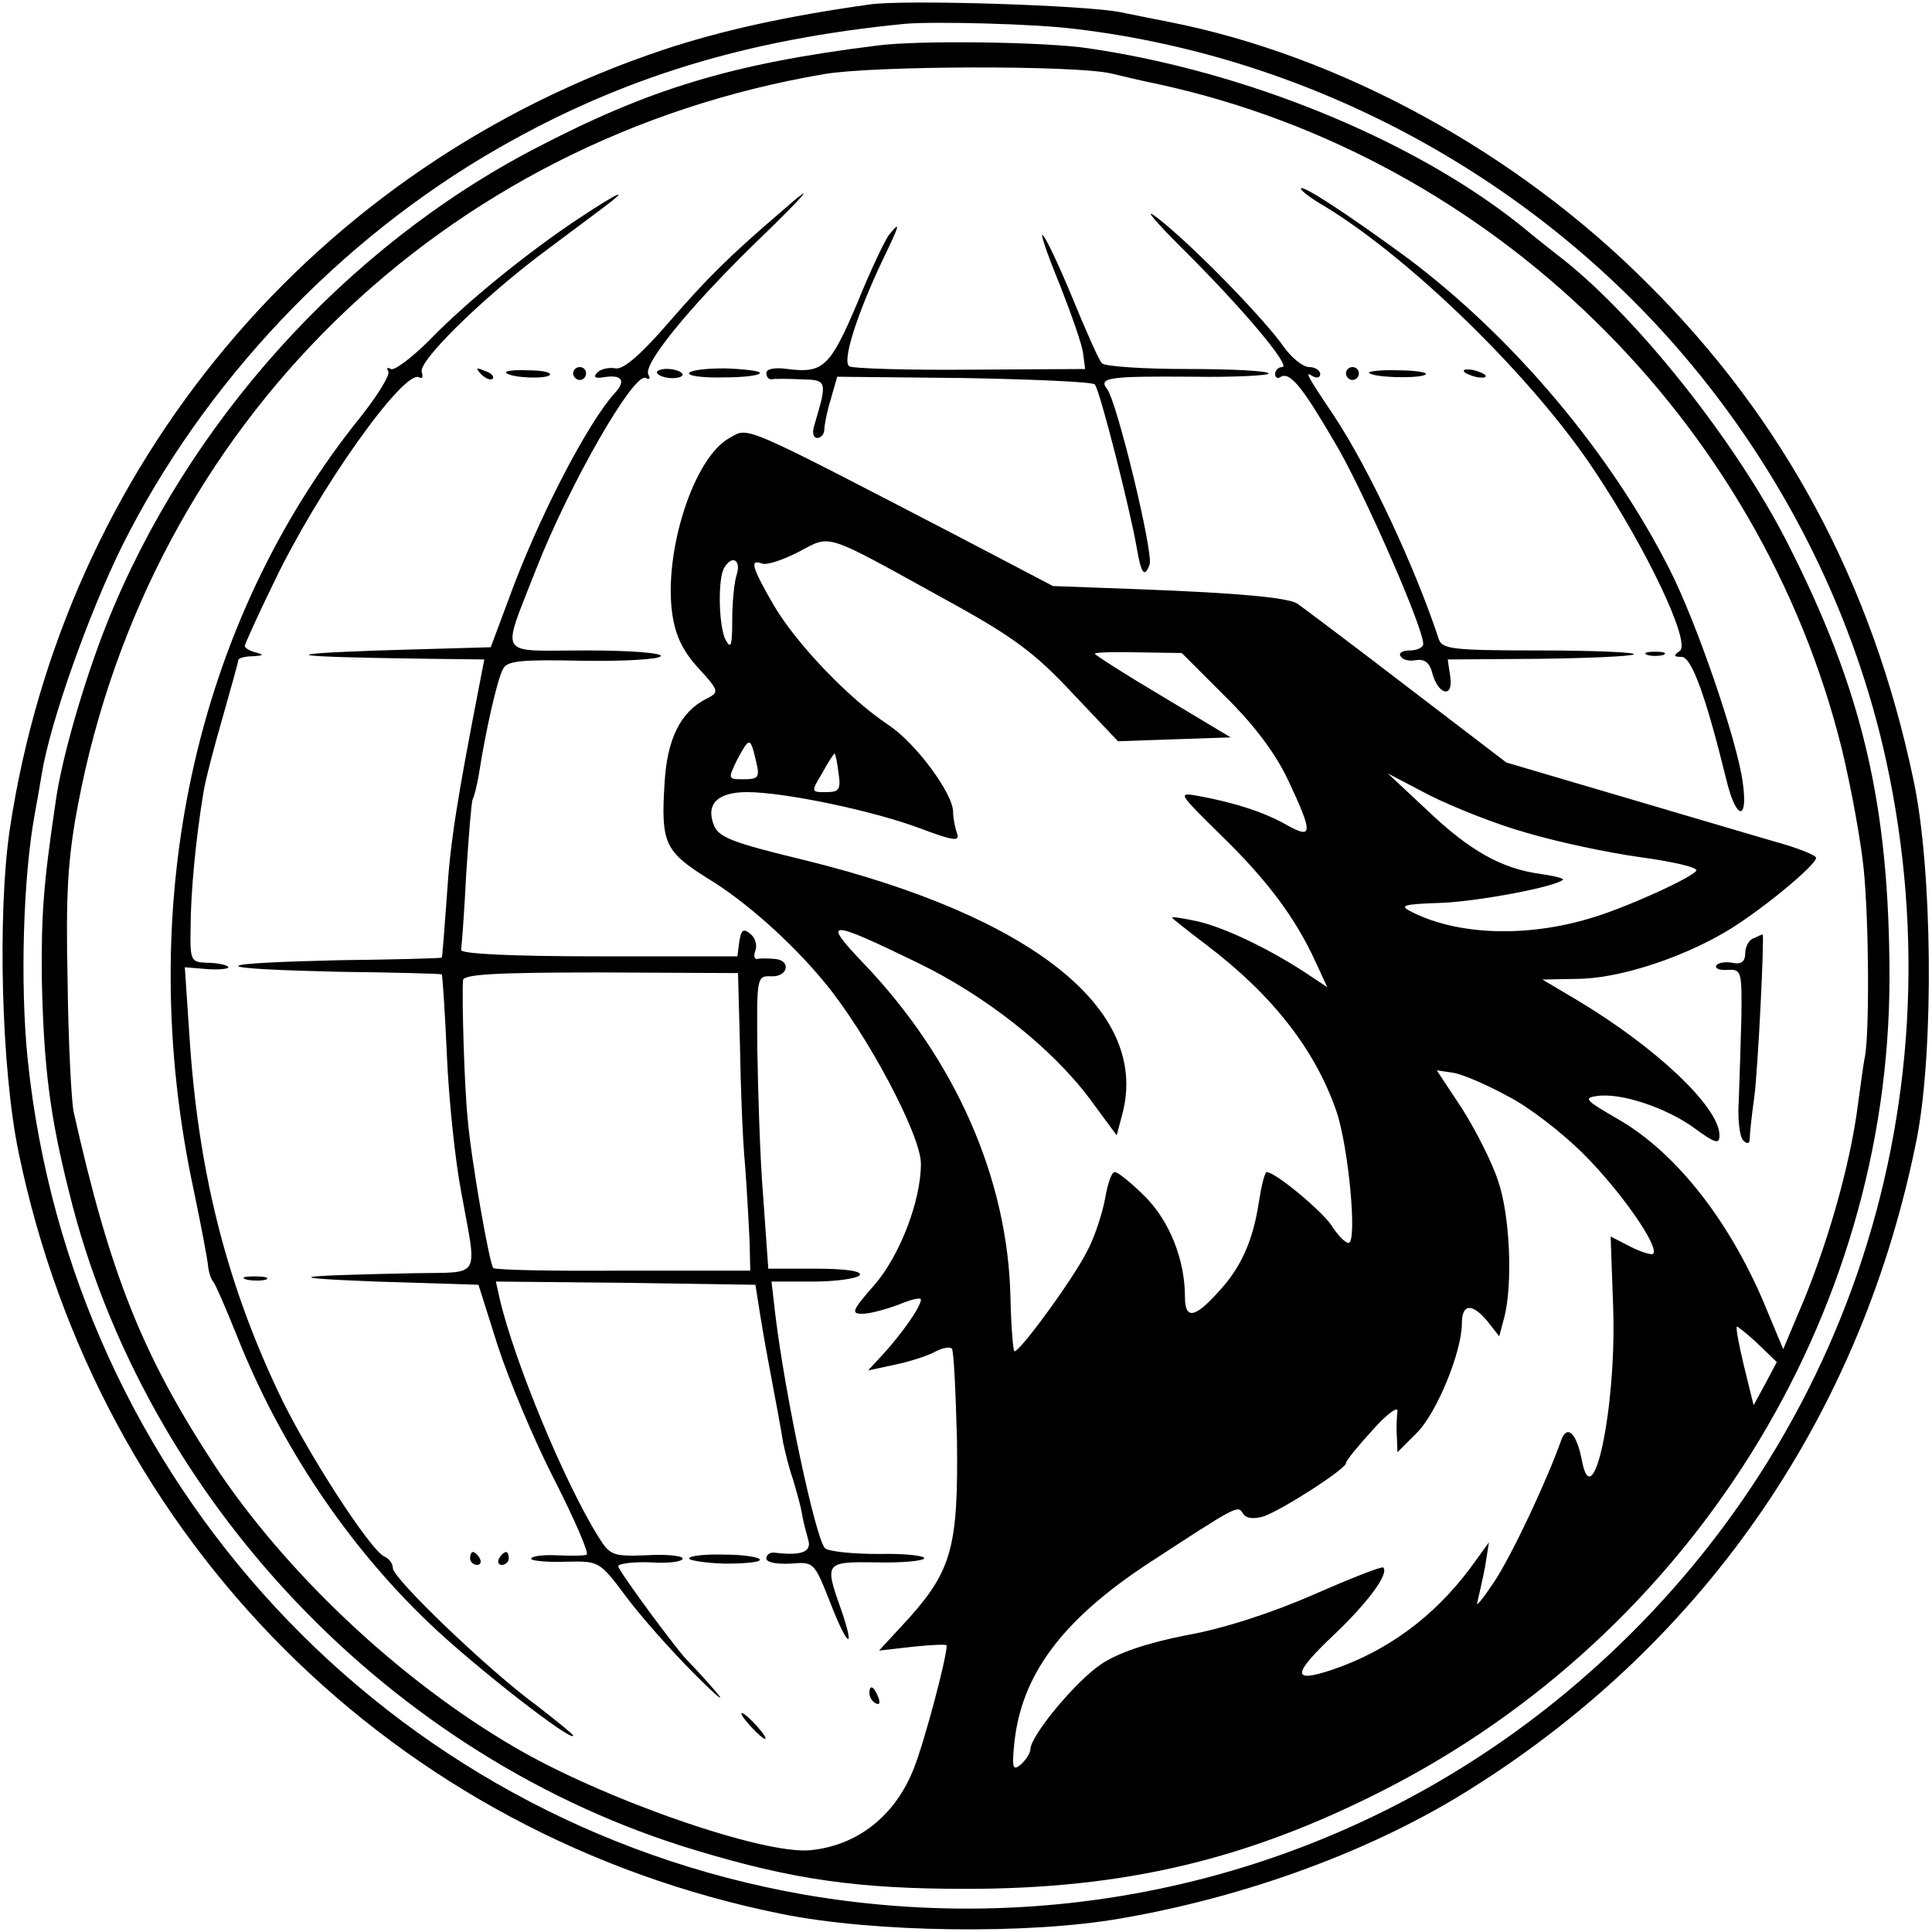 <?xml version="1.0" standalone="no"?>
<!DOCTYPE svg PUBLIC "-//W3C//DTD SVG 20010904//EN"
 "http://www.w3.org/TR/2001/REC-SVG-20010904/DTD/svg10.dtd">
<svg version="1.0" xmlns="http://www.w3.org/2000/svg"
 width="300pt" height="300pt" viewBox="0 0 300 300"
 preserveAspectRatio="xMidYMid meet">
<g transform="translate(0,300) scale(0.1,-0.1)"
fill="#000000" stroke="none">
<path d="M1350 2993 c-129 -18 -232 -41 -319 -70 -541 -180 -931 -644 -1016
-1212 -19 -130 -13 -372 14 -501 125 -604 584 -1061 1185 -1182 143 -29 384
-32 526 -7 198 34 395 107 545 202 366 230 608 585 692 1012 26 137 24 416 -6
555 -64 304 -200 558 -412 769 -204 205 -479 355 -744 407 -11 2 -45 9 -75 15
-53 11 -339 20 -390 12z m320 -38 c371 -44 720 -235 958 -523 149 -180 253
-393 301 -614 118 -543 -71 -1092 -497 -1446 -330 -274 -759 -387 -1183 -314
-647 113 -1138 641 -1206 1297 -12 117 -7 284 11 381 2 11 7 39 11 63 13 80
73 249 125 354 126 252 336 475 584 617 192 110 386 169 631 193 46 4 204 0
265 -8z"/>
<path d="M1360 2929 c-224 -28 -352 -67 -530 -160 -295 -154 -540 -427 -664
-737 -35 -88 -71 -211 -80 -280 -19 -128 -22 -174 -21 -275 3 -132 12 -208 42
-327 117 -478 500 -881 973 -1023 152 -46 253 -60 420 -60 245 0 436 45 648
153 478 243 785 735 786 1260 0 271 -42 449 -160 680 -79 154 -228 342 -344
435 -14 11 -46 36 -70 56 -166 132 -424 238 -670 274 -66 10 -266 13 -330 4z
m365 -43 c17 -4 50 -12 75 -17 516 -113 933 -520 1060 -1032 15 -62 30 -146
34 -187 8 -80 9 -249 2 -290 -3 -14 -7 -47 -11 -75 -12 -95 -49 -225 -95 -330
l-21 -50 -23 55 c-56 140 -143 251 -235 303 -48 28 -53 32 -32 35 37 6 108
-18 151 -49 34 -25 40 -26 40 -12 0 44 -99 137 -221 210 l-54 32 53 1 c61 0
155 29 228 71 51 29 144 105 144 117 0 4 -30 16 -67 26 -38 11 -146 43 -241
71 l-173 51 -157 120 c-86 66 -162 123 -168 127 -16 9 -87 16 -244 22 l-135 5
-145 76 c-343 178 -327 171 -357 154 -56 -30 -103 -178 -89 -274 5 -34 17 -58
41 -84 32 -35 32 -37 12 -47 -40 -20 -61 -62 -65 -130 -6 -94 0 -107 67 -149
58 -35 130 -99 181 -161 65 -78 150 -237 150 -282 0 -58 -33 -143 -72 -188
-35 -40 -37 -45 -19 -45 12 0 37 7 56 14 19 8 35 12 35 8 0 -11 -29 -52 -58
-84 l-24 -26 42 9 c24 5 51 14 62 20 11 6 22 8 26 5 3 -3 6 -67 8 -143 2 -163
-8 -201 -74 -275 l-47 -51 53 6 c28 3 52 4 52 2 0 -20 -35 -151 -51 -191 -29
-74 -88 -120 -161 -127 -73 -7 -321 79 -459 160 -177 103 -355 270 -466 438
-112 171 -162 296 -219 550 -3 17 -8 107 -9 200 -3 137 0 190 16 275 112 590
565 1034 1159 1135 77 13 387 14 445 1z m-255 -818 c104 -57 137 -82 195 -144
l71 -75 87 3 88 3 -105 63 c-59 35 -106 65 -106 67 0 2 30 3 68 2 l67 -1 67
-67 c45 -44 78 -88 98 -130 39 -83 39 -93 -2 -70 -35 20 -82 35 -137 45 -33 6
-32 5 36 -62 71 -69 115 -128 146 -196 l18 -39 -33 22 c-58 38 -125 70 -167
80 -23 5 -41 8 -41 6 0 -1 24 -20 53 -42 103 -78 169 -163 202 -258 19 -55 33
-205 19 -205 -5 0 -17 12 -27 28 -17 24 -87 82 -100 82 -3 0 -8 -20 -12 -45
-9 -61 -28 -104 -64 -142 -36 -40 -51 -42 -51 -7 0 58 -24 118 -62 156 -21 21
-42 38 -47 38 -5 0 -11 -18 -15 -41 -4 -22 -16 -60 -28 -82 -22 -44 -108 -161
-113 -155 -2 2 -5 40 -6 84 -4 183 -85 368 -227 517 -67 70 -57 70 83 2 105
-51 207 -131 267 -211 l42 -57 9 34 c42 161 -140 306 -492 393 -116 28 -136
36 -143 56 -12 32 7 50 52 50 58 0 196 -29 268 -56 53 -20 63 -21 58 -8 -3 9
-6 23 -6 33 0 29 -58 107 -100 135 -62 41 -144 127 -179 187 -34 59 -37 71
-18 64 7 -3 32 5 57 18 52 27 36 32 230 -75z m-326 40 c-4 -12 -7 -44 -7 -71
0 -39 -2 -46 -10 -31 -11 19 -13 97 -2 113 12 20 26 11 19 -11z m30 -290 c6
-25 4 -28 -19 -28 -25 0 -25 0 -10 31 19 35 20 35 29 -3z m128 -18 c4 -26 1
-30 -19 -30 -24 0 -24 0 -6 30 9 17 18 30 19 30 1 0 4 -13 6 -30z m1068 -93
c47 -14 126 -31 177 -38 51 -7 90 -16 87 -21 -7 -11 -110 -58 -165 -74 -100
-30 -206 -26 -277 10 -20 10 -14 12 45 14 57 2 179 25 190 36 2 2 -14 6 -35 9
-60 8 -110 36 -176 99 l-61 57 65 -34 c36 -18 103 -45 150 -58z m-29 -409 c32
-16 85 -57 118 -90 58 -58 118 -144 108 -155 -3 -2 -19 3 -35 11 l-31 16 4
-113 c5 -154 -32 -327 -49 -233 -8 41 -23 55 -32 29 -22 -62 -75 -175 -103
-218 -18 -27 -30 -42 -27 -33 2 9 8 34 12 55 l6 38 -29 -40 c-57 -76 -129
-129 -215 -158 -63 -21 -62 -7 6 57 50 48 83 92 74 102 -3 2 -51 -17 -108 -42
-64 -28 -140 -53 -197 -63 -61 -12 -106 -27 -133 -45 -39 -26 -109 -110 -110
-132 0 -6 -7 -17 -15 -24 -12 -10 -14 -6 -10 33 11 107 75 192 209 280 138 90
138 90 146 77 5 -8 16 -9 31 -5 28 9 129 74 129 83 0 4 19 27 41 51 22 25 40
38 39 30 -1 -8 -2 -25 -1 -39 l1 -25 30 30 c31 31 70 126 70 170 0 31 16 32
40 3 l18 -23 8 30 c13 51 9 158 -10 212 -9 28 -35 79 -56 112 l-39 59 27 -4
c15 -3 52 -19 83 -36z m389 -385 l29 -28 -18 -34 -18 -33 -15 61 c-8 33 -13
61 -11 61 2 0 17 -12 33 -27z"/>
<path d="M2020 2707 c0 -3 17 -16 38 -28 133 -81 322 -265 418 -410 82 -123
151 -269 132 -280 -10 -7 -9 -9 3 -9 16 0 38 -62 70 -192 15 -62 34 -64 25 -2
-9 65 -71 246 -113 329 -92 182 -243 361 -407 484 -94 69 -166 116 -166 108z"/>
<path d="M899 2661 c-80 -53 -176 -131 -233 -190 -27 -27 -54 -47 -59 -44 -6
3 -7 2 -4 -4 3 -5 -16 -36 -42 -69 -260 -322 -355 -762 -260 -1203 11 -53 21
-105 22 -116 1 -11 5 -22 8 -25 3 -3 20 -42 38 -87 67 -168 171 -323 298 -444
70 -67 223 -186 223 -174 0 2 -26 23 -57 47 -74 54 -223 197 -223 213 0 7 -6
15 -13 18 -21 8 -124 167 -166 258 -81 172 -124 345 -137 553 l-7 104 37 -3
c20 -1 34 1 30 4 -3 3 -18 6 -32 6 -26 1 -27 3 -26 55 0 53 8 138 20 210 3 19
17 72 30 117 13 46 24 85 24 88 0 3 10 6 23 6 16 1 18 2 4 6 -9 2 -17 7 -17
10 0 2 20 47 45 98 69 145 203 333 226 319 5 -3 6 1 4 8 -7 16 92 113 186 184
36 27 79 59 95 71 45 34 25 25 -37 -16z"/>
<path d="M1215 2673 c-84 -72 -116 -104 -176 -173 -44 -51 -71 -74 -83 -72
-10 2 -23 -1 -28 -6 -7 -7 -5 -10 8 -8 29 5 37 -4 19 -24 -43 -47 -120 -196
-165 -320 l-28 -75 -173 -5 c-169 -6 -142 -10 79 -13 l84 -1 -5 -26 c-38 -195
-48 -259 -53 -340 -4 -52 -7 -96 -8 -97 -1 -1 -73 -3 -159 -4 -86 -2 -157 -5
-157 -9 0 -4 71 -7 157 -9 87 -1 158 -3 159 -4 1 -1 5 -58 8 -127 3 -69 13
-163 22 -210 25 -138 33 -125 -71 -127 -194 -4 -213 -7 -61 -13 l159 -5 30
-95 c17 -52 56 -146 88 -208 31 -61 54 -114 50 -116 -3 -2 -25 -2 -48 -1 -23
1 -40 -2 -38 -6 3 -3 27 -5 55 -4 50 1 51 1 92 -54 23 -31 71 -85 107 -121 36
-36 50 -47 31 -25 -19 22 -38 42 -41 45 -13 11 -109 141 -109 148 0 4 23 7 50
6 28 -2 50 1 50 6 0 4 -25 7 -56 5 -53 -2 -57 0 -75 29 -52 83 -130 271 -153
369 l-6 27 201 -2 202 -3 4 -25 c2 -14 10 -63 19 -110 9 -47 18 -96 20 -110 3
-14 9 -39 15 -56 5 -17 12 -41 14 -53 2 -13 7 -31 10 -42 6 -19 -11 -25 -52
-20 -7 1 -13 -3 -13 -9 0 -6 15 -9 37 -8 37 3 37 3 62 -60 27 -70 40 -78 17
-11 -26 73 -25 74 54 73 39 -1 72 2 75 6 3 4 -29 8 -70 7 -42 0 -79 4 -84 9
-15 16 -62 238 -77 362 l-6 52 65 0 c36 0 69 5 72 10 4 6 -21 10 -68 10 l-74
0 -8 113 c-5 61 -8 164 -9 227 -1 113 -1 115 22 114 26 -1 31 25 5 27 -10 1
-22 1 -27 0 -5 -1 -6 5 -3 13 3 8 0 20 -8 26 -11 9 -14 6 -17 -12 l-3 -23
-215 0 c-138 0 -215 4 -214 10 1 6 5 59 8 119 4 60 8 111 10 115 2 3 7 22 10
41 10 64 28 145 37 161 6 13 27 15 123 13 64 -1 118 2 122 7 3 5 -45 9 -116 9
-140 0 -132 -14 -78 125 52 133 153 309 171 298 6 -3 7 -1 4 5 -10 15 62 103
161 200 84 81 105 106 47 55z m-66 -1296 c1 -62 4 -146 8 -187 3 -41 6 -95 7
-119 l1 -44 -197 0 c-109 -1 -199 1 -202 4 -6 6 -35 171 -40 234 -5 49 -9 187
-7 213 1 9 49 12 214 12 l213 -1 3 -112z"/>
<path d="M1835 2615 c95 -94 171 -185 156 -185 -6 0 -11 -5 -11 -11 0 -5 4 -8
9 -4 15 8 35 -18 90 -113 45 -80 131 -277 131 -302 0 -5 -9 -10 -21 -10 -11 0
-18 -4 -14 -9 3 -6 14 -8 24 -6 13 2 21 -4 25 -20 9 -34 33 -40 28 -6 l-4 27
142 1 c78 1 144 4 147 7 4 3 -62 6 -146 6 -136 0 -152 2 -157 18 -37 112 -108
264 -163 347 -43 64 -45 69 -33 61 7 -4 12 -2 12 3 0 6 -8 11 -17 11 -10 0
-28 15 -40 32 -30 43 -143 159 -195 199 -24 19 -8 -1 37 -46z"/>
<path d="M1381 2636 c-6 -7 -29 -55 -50 -107 -42 -99 -53 -109 -108 -102 -20
3 -33 0 -33 -6 0 -6 3 -10 8 -10 4 1 24 1 46 0 41 -1 41 -2 20 -73 -3 -10 -1
-18 5 -18 6 0 11 6 11 13 0 6 4 28 10 47 l10 35 197 -2 c108 -2 200 -6 203
-10 8 -9 55 -195 65 -253 7 -41 12 -48 20 -27 7 16 -51 255 -66 273 -14 18 4
20 134 19 64 -1 117 2 117 5 0 4 -56 7 -126 7 -69 0 -129 4 -133 9 -5 5 -25
51 -46 102 -21 51 -42 95 -46 97 -4 3 8 -32 27 -78 18 -46 35 -94 36 -107 l3
-23 -178 -1 c-99 -1 -183 2 -188 5 -12 7 11 79 50 162 29 60 30 65 12 43z"/>
<path d="M747 2419 c7 -7 15 -10 18 -7 3 3 -2 9 -12 12 -14 6 -15 5 -6 -5z"/>
<path d="M786 2421 c8 -8 63 -10 68 -3 2 4 -13 7 -35 7 -21 1 -36 -1 -33 -4z"/>
<path d="M890 2420 c0 -5 5 -10 10 -10 6 0 10 5 10 10 0 6 -4 10 -10 10 -5 0
-10 -4 -10 -10z"/>
<path d="M1020 2422 c0 -4 9 -8 20 -9 11 -1 20 2 20 5 0 4 -9 8 -20 9 -11 1
-20 -2 -20 -5z"/>
<path d="M1070 2420 c0 -4 25 -7 55 -6 30 0 55 3 55 7 0 3 -25 6 -55 7 -30 0
-55 -3 -55 -8z"/>
<path d="M2090 2420 c0 -5 5 -10 10 -10 6 0 10 5 10 10 0 6 -4 10 -10 10 -5 0
-10 -4 -10 -10z"/>
<path d="M2126 2421 c7 -8 84 -9 88 -2 2 3 -18 6 -44 6 -27 1 -47 -2 -44 -4z"/>
<path d="M2274 2422 c4 -3 14 -7 22 -8 9 -1 13 0 10 4 -4 3 -14 7 -22 8 -9 1
-13 0 -10 -4z"/>
<path d="M2558 1983 c6 -2 18 -2 25 0 6 3 1 5 -13 5 -14 0 -19 -2 -12 -5z"/>
<path d="M2723 1543 c-7 -2 -13 -13 -13 -23 0 -13 -6 -18 -20 -15 -11 2 -22 0
-25 -4 -2 -5 5 -8 18 -7 21 1 22 -2 21 -74 -1 -41 -3 -99 -4 -128 -2 -29 1
-57 7 -63 6 -6 10 -5 10 3 0 7 3 36 7 64 6 45 16 255 13 253 -1 0 -8 -3 -14
-6z"/>
<path d="M383 1013 c9 -2 23 -2 30 0 6 3 -1 5 -18 5 -16 0 -22 -2 -12 -5z"/>
<path d="M730 580 c0 -5 5 -10 11 -10 5 0 7 5 4 10 -3 6 -8 10 -11 10 -2 0 -4
-4 -4 -10z"/>
<path d="M775 580 c-3 -5 -1 -10 4 -10 6 0 11 5 11 10 0 6 -2 10 -4 10 -3 0
-8 -4 -11 -10z"/>
<path d="M1070 580 c0 -3 25 -7 55 -8 30 0 55 2 55 6 0 4 -25 8 -55 8 -30 1
-55 -2 -55 -6z"/>
<path d="M1350 371 c0 -6 4 -13 10 -16 6 -3 7 1 4 9 -7 18 -14 21 -14 7z"/>
<path d="M1165 320 c10 -11 20 -20 23 -20 3 0 -3 9 -13 20 -10 11 -20 20 -23
20 -3 0 3 -9 13 -20z"/>
</g>
</svg>
